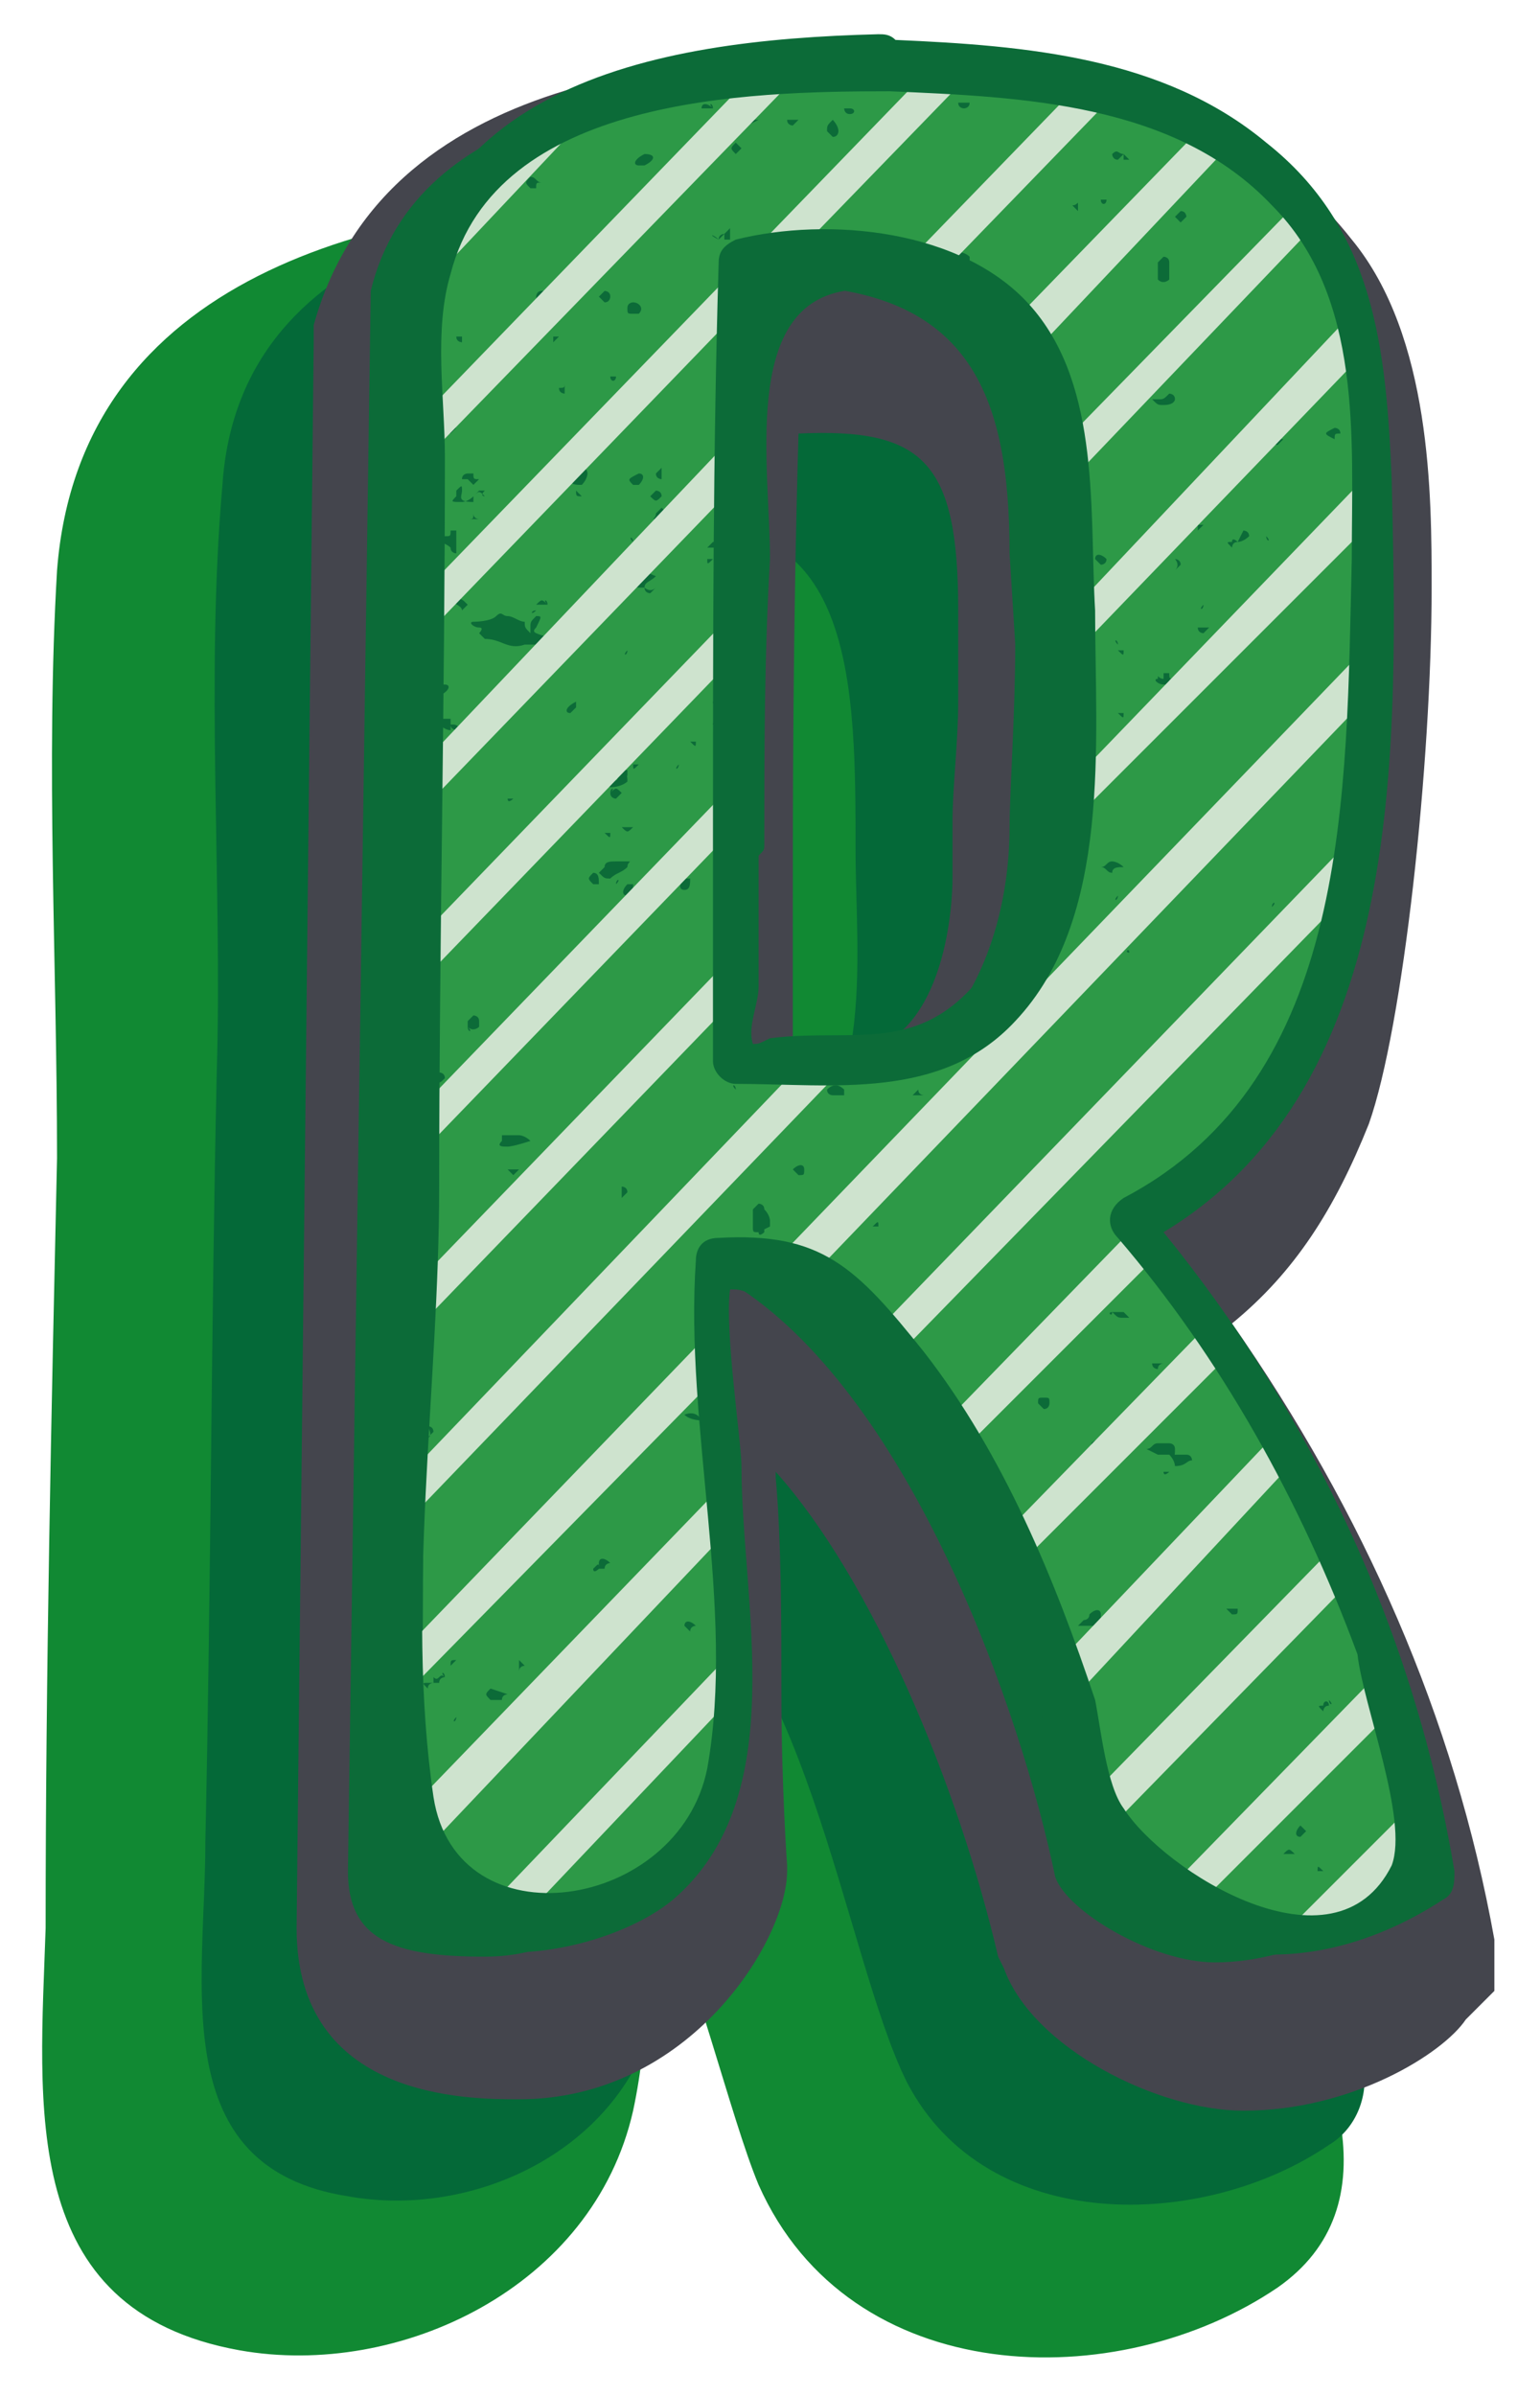 <?xml version="1.0" encoding="utf-8"?>
<!-- Generator: Adobe Illustrator 22.1.0, SVG Export Plug-In . SVG Version: 6.00 Build 0)  -->
<svg version="1.1" id="Layer_1" xmlns="http://www.w3.org/2000/svg" xmlns:xlink="http://www.w3.org/1999/xlink" x="0px" y="0px"
	 viewBox="0 0 27 42" style="enable-background:new 0 0 27 42;" xml:space="preserve">
<style type="text/css">
	.st0{fill:#118933;}
	.st1{fill:#046938;}
	.st2{fill:#44454D;}
	.st3{fill:#0C6B38;}
	.st4{fill:#2D9947;}
	.st5{fill:#CEE3CE;}
</style>
<g>
	<path class="st0" d="M23.5,37.2c0.2,1.2-0.1,2.2-1.1,2.9c-2.8,1.9-7.5,1.8-9.1-1.8c-0.5-1.2-1.1-3.8-2-5.8c0.1,1.5,0.1,3.1-0.2,4.5
		c-0.7,3.1-4.1,4.7-6.9,4.2c-3.9-0.7-3.5-4.3-3.4-7.4c0-4.5,0.1-9,0.2-13.5C1,16.9,0.8,13.4,1,10c0.4-5.2,5.7-6.4,9.9-6.5
		c0.2-0.1,0.4-0.1,0.6-0.1c2.9,0.1,5.9,0.4,8.2,2.4c2.2,1.9,2.7,4.5,2.8,7.4c0.1,4.7,0,10.3-3.2,13.6C21.4,30,22.9,33.5,23.5,37.2z
		 M12.2,16.4c0.1-1.6,0.4-3.6-0.7-4.2c-0.1,2.5-0.1,5-0.1,7.6c0,0.2,0,0.3-0.1,0.5c0,0.3,0,0.5,0,0.9c0.1,0,0.1-0.1,0.1-0.1
		C12.7,20.4,12.2,17.7,12.2,16.4z"/>
	<path class="st1" d="M23.9,36.2c0.1,0.5-0.1,1.1-0.6,1.4c-2.2,1.5-6,1.6-7.4-1.1c-1.1-2.2-1.8-8-4.5-9.2c0.1,2.6,0.7,5.5,0.1,8
		c-0.6,2.4-3.2,3.6-5.4,3.2c-3.2-0.5-2.5-3.7-2.5-6.2c0.1-4.5,0.1-9,0.2-13.5c0.1-3.3-0.2-6.9,0.1-10.3C4.2,4,9.4,3.3,13,3.3
		c0.3,0,0.5,0.1,0.7,0.2c2.3,0.1,4.8,0.4,6.6,2c2,1.6,2.4,3.9,2.4,6.4c0.1,4.6,0.1,10.4-3.6,13.4C21.6,28.6,23.1,32.2,23.9,36.2z
		 M11.6,20.9c0.6,0,1.2-0.1,1.8-0.3c2-0.9,1.6-3.8,1.6-5.7c0-2.8,0-6-3.2-5.6c-0.1,3-0.1,6-0.1,9c0,0.1,0,0.2-0.1,0.3
		C11.6,19.4,11.6,20.2,11.6,20.9z"/>
	<path class="st2" d="M21.6,23.2c1.1-0.9,1.8-2,2.4-3.5c0.6-1.7,1.1-6.3,1.1-9.4c0-1.6,0-4.4-1.4-6.1C21.5,1.4,17.9,1,15,1
		c-2.2,0-8.2,0-9.5,4.7L5.5,6L5.2,33.8c0,3,3,3,3.9,3c3,0,4.7-2.8,4.7-4v-0.1c0,0-0.1-1.4-0.1-3c0-1.2,0-2.7-0.1-3.8
		c0-0.1,0-0.1,0-0.1c1.7,1.9,3.2,5.5,3.9,8.5l0.1,0.2c0.5,1.4,2.7,2.5,4.2,2.5c1.9,0,3.5-1,3.9-1.6l0.5-0.5L26.2,34
		C25.5,30.1,23.9,26.5,21.6,23.2z M13.9,16.3c0-2.4,0-5.2,0.1-8.7c2.2-0.1,2.8,0.5,2.8,3.1v1.6c0,0.7-0.1,1.5-0.1,2.1
		c0,0.4,0,0.8,0,1c0,0.4-0.1,3.1-2,3.1h-0.8V16.3L13.9,16.3z"/>
	<path class="st3" d="M18.9,21.9c1.8,2.1,4.4,6,5.3,11.5c-0.1,0.1-1.4,1-2.9,1c-1.1,0-2.6-0.9-2.8-1.5C17.9,30,16,24.6,13,22.6
		c-0.8,0-1.2,0.1-1.4,0.1c-0.1,0.3,0.1,3.6,0.1,6c0,1.7,0,3.1,0,3.1c0,0.3-0.9,2.5-3.2,2.5c-1.6,0-2.4-0.3-2.4-1.5L6.5,5.1
		c0.8-3.3,5.1-3.7,8-3.7c3.2,0,5.9,0.6,7.5,2.7c1.1,1.3,1.1,3.6,1.1,5.1c0,3.3-0.4,7.5-1,8.8C21.4,20,20.3,21.2,18.9,21.9z
		 M17.7,9.7C17.7,6.9,17,5,13.6,5C13,5,12,5.1,12,5.1c0,4.1-0.1,7.4-0.1,10.1v3.9h2.3c2.4,0,3.5-2.4,3.5-4.6c0-0.6,0.1-2,0.1-3.2
		L17.7,9.7L17.7,9.7z"/>
	<path class="st4" d="M19.8,21.3c2.9,3.4,4.7,7.2,5.3,11.5c-0.8,0.7-1.8,1-2.9,1c-0.5,0-1.1-0.2-1.7-0.5c-0.6-0.3-1-0.7-1.1-1
		c-0.5-1.9-1.2-3.9-2.1-5.9c-1-2-2.1-3.5-3.3-4.3c-0.3,0-0.6,0-0.9,0c-0.3,0-0.5,0-0.5,0c0,0.1,0,0.4,0.1,1.1c0,0.7,0.1,1.5,0.1,2.4
		c0,1,0.1,1.8,0.1,2.4l0.1,3.1c0,0.3-0.3,0.8-0.8,1.5c-0.6,0.7-1.4,1-2.3,1c-0.8,0-1.5-0.1-1.9-0.3c-0.4-0.2-0.6-0.6-0.6-1.2
		L7.5,4.6c0.6-2.4,3.3-3.6,8-3.6c3.6,0,6.1,0.9,7.5,2.7C23.7,4.6,24,6.3,24,8.8c0,4.3-0.3,7.2-1,8.8C22.3,19.5,21.2,20.7,19.8,21.3z
		 M18.8,9.1c0-1.5-0.3-2.7-0.8-3.5c-0.6-0.8-1.6-1.2-3.2-1.2C13.6,4.5,13,4.7,13,4.7c-0.1,4-0.2,7.4-0.2,10v3.9h2.3
		c1.1,0,2-0.4,2.6-1.4c0.6-0.9,0.9-2,0.9-3.2c0-0.1,0-0.6,0.1-1.4c0-0.8,0.1-1.4,0.1-1.8V9.1L18.8,9.1z"/>
	<path class="st3" d="M21,11c0,0.1,0.1,0.1,0.1,0.1l0.1-0.1C21.1,11,21.1,11,21,11C21,11,21,11,21,11z M20.6,25.7
		c0.2,0,0.2-0.1,0.3-0.1c0,0,0-0.1-0.1-0.1c-0.1,0-0.2,0-0.3,0C20.6,25.6,20.6,25.7,20.6,25.7z M19.7,28.8L19.7,28.8
		C19.6,28.8,19.6,28.8,19.7,28.8L19.7,28.8C19.6,28.8,19.7,28.8,19.7,28.8z M20.5,22.6L20.5,22.6C20.4,22.6,20.5,22.6,20.5,22.6
		L20.5,22.6z M20.6,22.5L20.6,22.5C20.6,22.5,20.6,22.6,20.6,22.5C20.6,22.5,20.6,22.5,20.6,22.5z M20.4,31.6
		c0.1-0.1,0.1-0.1,0.1-0.1L20.4,31.6C20.4,31.6,20.4,31.6,20.4,31.6L20.4,31.6z M21.2,29.8c0,0.1-0.1,0.1-0.1,0.1L21.2,29.8
		C21.1,29.9,21.2,29.9,21.2,29.8C21.2,29.9,21.2,29.8,21.2,29.8z M21.5,28.2c0.1,0.1,0.1,0.1,0.1,0.1c0.1,0,0.1,0,0.1-0.1
		C21.7,28.2,21.6,28.2,21.5,28.2C21.6,28.2,21.5,28.2,21.5,28.2z M21.5,29.2C21.5,29.2,21.5,29.1,21.5,29.2L21.5,29.2
		C21.4,29.2,21.4,29.2,21.5,29.2L21.5,29.2z M19.8,23.1L19.8,23.1C19.9,23.1,19.8,23.1,19.8,23.1l-0.1-0.1v0.1
		C19.8,23.1,19.8,23.1,19.8,23.1z M20.5,22.6C20.5,22.6,20.6,22.6,20.5,22.6C20.6,22.5,20.5,22.5,20.5,22.6z M19.5,23
		C19.4,23,19.5,23.1,19.5,23c0.1,0.1,0.1,0.1,0.2,0.1c0-0.1,0-0.1,0-0.1C19.7,23,19.6,23,19.5,23z M20,30.9c0,0,0.1-0.1,0.1-0.1
		C19.9,30.9,19.9,30.9,20,30.9z M20.4,23.9C20.4,23.9,20.4,23.9,20.4,23.9c-0.1,0-0.1,0-0.2,0c0,0.1,0.1,0.1,0.1,0.1
		C20.3,23.9,20.4,23.9,20.4,23.9z M23.2,32.8L23.2,32.8C23.2,32.8,23.2,32.8,23.2,32.8c-0.1-0.1-0.1-0.1-0.1,0
		C23.1,32.8,23.2,32.8,23.2,32.8z M20.1,30.8C20.1,30.8,20.1,30.9,20.1,30.8C20.1,30.9,20.2,30.8,20.1,30.8
		C20.2,30.8,20.1,30.8,20.1,30.8z M20.4,25.8C20.4,25.8,20.3,25.8,20.4,25.8c0,0.1,0.1,0,0.1,0C20.6,25.8,20.6,25.8,20.4,25.8z
		 M23.3,29.9c0-0.1-0.1-0.1-0.1,0c-0.1,0-0.1,0,0,0.1C23.2,30,23.2,29.9,23.3,29.9z M23.9,31.6L23.9,31.6
		C23.9,31.6,23.9,31.6,23.9,31.6L23.9,31.6C24,31.6,23.9,31.6,23.9,31.6z M23.9,31.4L23.9,31.4C23.9,31.4,23.9,31.4,23.9,31.4
		C23.9,31.4,23.9,31.4,23.9,31.4C23.9,31.4,23.9,31.4,23.9,31.4z M23.9,28.3C23.9,28.3,23.8,28.3,23.9,28.3
		C23.9,28.4,23.9,28.4,23.9,28.3L23.9,28.3L23.9,28.3C23.9,28.3,23.9,28.3,23.9,28.3z M23.3,29.8C23.3,29.9,23.4,29.9,23.3,29.8
		L23.3,29.8L23.3,29.8z M23.3,29.8L23.3,29.8L23.3,29.8L23.3,29.8z M22.7,32.5C22.7,32.5,22.6,32.5,22.7,32.5
		c-0.1-0.1-0.1-0.1-0.2,0h0.1C22.6,32.5,22.6,32.5,22.7,32.5z M23.3,33.2c0.1,0,0.1,0,0.1-0.1L23.3,33.2
		C23.3,33.2,23.3,33.2,23.3,33.2L23.3,33.2z M22.8,32.2L22.8,32.2c0.1-0.1,0.1-0.1,0.1-0.1l-0.1-0.1C22.7,32.1,22.7,32.2,22.8,32.2z
		 M23.4,27.7L23.4,27.7C23.4,27.8,23.4,27.8,23.4,27.7L23.4,27.7C23.4,27.8,23.4,27.8,23.4,27.7z M23.4,29.8
		C23.4,29.8,23.4,29.8,23.4,29.8C23.4,29.8,23.5,29.8,23.4,29.8L23.4,29.8z M20.3,25.5c0.1,0,0.1,0,0.2,0c0.1,0.1,0.1,0,0.1-0.1
		c0-0.1-0.1-0.1-0.1-0.1c-0.1,0-0.1,0-0.2,0c-0.1,0-0.1,0.1-0.2,0.1C20.3,25.5,20.3,25.5,20.3,25.5z M22.2,9.4L22.2,9.4
		C22.2,9.5,22.3,9.5,22.2,9.4L22.2,9.4C22.3,9.4,22.2,9.4,22.2,9.4z M20.3,9.3C20.3,9.3,20.4,9.3,20.3,9.3L20.3,9.3
		C20.3,9.3,20.3,9.3,20.3,9.3L20.3,9.3z M22.1,16.4C22.1,16.4,22.2,16.4,22.1,16.4L22.1,16.4C22.1,16.4,22.1,16.4,22.1,16.4
		L22.1,16.4z M20.1,15.3c0,0,0.1,0,0.1,0c0,0.1,0.1,0,0.1,0C20.1,15.3,20.1,15.3,20.1,15.3C20.1,15.3,20.1,15.3,20.1,15.3z
		 M21.7,9.5L21.7,9.5c0.1,0,0.2-0.1,0.2-0.1c0-0.1-0.1-0.1-0.1-0.1S21.7,9.5,21.7,9.5L21.7,9.5c0,0-0.1-0.1-0.1,0
		c-0.1,0-0.1,0,0,0.1C21.6,9.6,21.6,9.5,21.7,9.5z M22.3,7.7c0,0,0,0.1,0.1,0.1c0,0,0,0,0.1-0.1c-0.1,0-0.1-0.1-0.1-0.1
		C22.4,7.7,22.3,7.7,22.3,7.7z M22.5,3.5L22.5,3.5C22.5,3.5,22.5,3.5,22.5,3.5C22.5,3.5,22.5,3.6,22.5,3.5
		C22.5,3.5,22.5,3.5,22.5,3.5z M22.3,15.9L22.3,15.9C22.4,15.8,22.3,15.8,22.3,15.9c-0.1-0.1-0.1-0.1-0.1-0.1
		C22.3,15.9,22.3,15.9,22.3,15.9z M22.3,12.1L22.3,12.1C22.3,12.1,22.3,12.1,22.3,12.1L22.3,12.1C22.2,12.1,22.3,12.1,22.3,12.1z
		 M11.9,13.4L11.9,13.4C11.9,13.4,11.9,13.4,11.9,13.4L11.9,13.4C11.8,13.5,11.9,13.5,11.9,13.4z M21.1,10.6
		C21.1,10.6,21.1,10.6,21.1,10.6L21.1,10.6C21,10.7,21.1,10.7,21.1,10.6L21.1,10.6z M20.7,14.9c0.1,0.1,0.1,0.1,0.2,0.1
		c0.1,0,0.1,0,0.2,0c0-0.1,0.1-0.1,0.1-0.1c-0.1,0-0.2-0.1-0.2-0.1C20.7,14.9,20.7,14.9,20.7,14.9z M20.6,10
		c0.1-0.1,0.1-0.1,0.1-0.1c0-0.1-0.1-0.1-0.1-0.1S20.7,9.9,20.6,10C20.6,10,20.6,10,20.6,10z M20.5,17.6
		C20.5,17.6,20.4,17.6,20.5,17.6L20.5,17.6L20.5,17.6L20.5,17.6z M20.6,3.8c0,0,0.1,0.1,0.1,0.1c0.1-0.1,0.1-0.1,0.1-0.1
		c0,0,0-0.1-0.1-0.1C20.6,3.8,20.6,3.8,20.6,3.8z M20.6,11.9c-0.1,0-0.1,0-0.1-0.1h-0.1v0.1c-0.1,0-0.1-0.1-0.1,0
		c-0.1,0,0,0.1,0.1,0.1h0.1C20.5,11.9,20.5,11.9,20.6,11.9C20.6,12,20.6,11.9,20.6,11.9z M21.1,9.2C21,9.2,21,9.2,21,9.2
		C21,9.3,21,9.3,21,9.3C21.1,9.2,21.1,9.2,21.1,9.2C21.1,9.2,21.1,9.2,21.1,9.2z M15.7,2.2L15.7,2.2L15.7,2.2
		c0.1,0.1,0.1,0.1,0.2,0.1l0.1-0.1c0-0.1-0.1-0.1-0.1-0.1h0.1V2.2C15.7,2.2,15.7,2.1,15.7,2.2C15.6,2.2,15.6,2.2,15.7,2.2z M14.9,2
		C15,2,15,1.9,14.9,1.9c0,0,0,0-0.1,0C14.8,1.9,14.8,2,14.9,2L14.9,2z M17,1.8C17,1.7,17,1.7,17,1.8c-0.1,0-0.1,0-0.2,0
		c0,0.1,0.1,0.1,0.1,0.1S17,1.9,17,1.8z M16.9,3.3C16.9,3.3,17,3.3,16.9,3.3L16.9,3.3L16.9,3.3L16.9,3.3z M15.3,3.3L15.3,3.3
		C15.3,3.2,15.3,3.3,15.3,3.3L15.3,3.3L15.3,3.3z M15.3,1.3L15.3,1.3C15.3,1.4,15.3,1.4,15.3,1.3L15.3,1.3
		C15.3,1.4,15.3,1.4,15.3,1.3z M15.3,3.2C15.3,3.1,15.3,3.1,15.3,3.2L15.3,3.2C15.3,3.2,15.3,3.2,15.3,3.2L15.3,3.2z M15.3,3.3
		L15.3,3.3L15.3,3.3z M22.7,15.9C22.7,15.9,22.6,15.9,22.7,15.9L22.7,15.9C22.7,15.9,22.7,15.9,22.7,15.9
		C22.7,15.9,22.7,15.9,22.7,15.9z M22.5,15.6L22.5,15.6L22.5,15.6z M22.7,15.9L22.7,15.9L22.7,15.9z M22.5,15.6L22.5,15.6
		C22.6,15.6,22.6,15.6,22.5,15.6C22.5,15.6,22.5,15.6,22.5,15.6L22.5,15.6z M17.3,3.9C17.3,4,17.3,4,17.3,3.9L17.3,3.9L17.3,3.9
		L17.3,3.9z M17,4.5C17,4.5,17,4.5,17,4.5c-0.1-0.1-0.3-0.1-0.3-0.1c-0.1,0-0.1,0.1,0,0.1c0.1,0.1,0.1,0.1,0.1,0.2
		c0,0.1,0,0.1,0.1,0.1L17,4.7C17,4.7,17,4.6,17,4.5z M16.8,4.9c0.1,0.1,0.1,0.1,0.1,0.1c0,0,0.1,0,0.1-0.1
		C16.9,4.8,16.9,4.8,16.8,4.9L16.8,4.9z M17.1,3.8L17.1,3.8C17.2,3.8,17.1,3.8,17.1,3.8c-0.1-0.1-0.1-0.1-0.1-0.1
		c-0.1,0-0.1-0.1-0.2,0c-0.1,0,0,0.1,0.1,0.1c0.1,0,0.1,0,0.1,0v0.1C17.1,3.8,17.1,3.8,17.1,3.8z M10.6,14.6
		C10.6,14.6,10.5,14.6,10.6,14.6C10.6,14.6,10.6,14.6,10.6,14.6c0.1,0.1,0.1,0.1,0.1,0C10.7,14.6,10.6,14.6,10.6,14.6z M23.8,9.9
		c0.1,0.1,0.1,0.1,0.1,0.1C24,9.9,24,9.9,24,9.9S23.9,9.9,23.8,9.9C23.9,9.8,23.8,9.9,23.8,9.9z M19.6,18.5L19.6,18.5
		C19.7,18.5,19.7,18.5,19.6,18.5C19.7,18.5,19.7,18.5,19.6,18.5L19.6,18.5z M23,5.3L23,5.3C23,5.3,23,5.3,23,5.3L23,5.3L23,5.3z
		 M23.7,5.7c0,0.1,0.1,0.1,0.1,0.1c0-0.1,0-0.1,0-0.1C23.7,5.6,23.7,5.6,23.7,5.7C23.7,5.6,23.7,5.6,23.7,5.7z M19.6,15.7L19.6,15.7
		C19.5,15.8,19.6,15.8,19.6,15.7L19.6,15.7C19.7,15.7,19.7,15.7,19.6,15.7z M19,28.9c0,0-0.1-0.1-0.1-0.1c-0.1,0.1-0.3,0.1-0.3,0.2
		c0.1,0,0.1,0.1,0.1,0.1C18.8,29.1,19,29.1,19,28.9z M19.7,15.2C19.7,15.1,19.7,15.1,19.7,15.2c-0.1-0.1-0.2-0.1-0.2-0.1
		c-0.1,0-0.1,0.1-0.2,0.1c0.1,0,0.1,0.1,0.2,0.1C19.5,15.2,19.6,15.2,19.7,15.2C19.7,15.2,19.7,15.2,19.7,15.2z M19.3,28.3
		c0-0.1-0.1-0.1-0.2,0c0,0.1-0.1,0.1-0.1,0.1s-0.1,0.1-0.1,0.1L19,28.5c0.1,0,0.2,0,0.2,0C19.3,28.4,19.3,28.4,19.3,28.3z M19,29.3
		L19,29.3c0.1,0,0.1,0,0.2,0c-0.1,0-0.1,0-0.1-0.1C19,29.3,19,29.3,19,29.3z M16,19.2L16,19.2c0.1,0,0.1,0,0.2,0c0,0-0.1,0-0.1-0.1
		C16,19.2,16,19.2,16,19.2z M9.7,6c0.1-0.1,0.1-0.1,0.1-0.1L9.7,5.9C9.7,5.9,9.7,5.9,9.7,6L9.7,6z M9.4,11C9.4,10.9,9.4,10.9,9.4,11
		c0.1-0.2,0.1-0.2,0-0.2c-0.1,0.1-0.1,0.1-0.1,0.2c0,0,0,0,0,0.1c-0.1-0.1-0.1-0.1-0.1-0.2c-0.1,0-0.2-0.1-0.3-0.1
		c-0.1,0-0.1-0.1-0.2,0c-0.1,0.1-0.4,0.1-0.4,0.1C8.2,10.9,8.3,11,8.4,11c0.1,0,0,0.1,0,0.1l0.1,0.1c0.3,0,0.4,0.2,0.7,0.1
		c0.1,0,0.1,0,0.3,0c0.2,0,0.3-0.1,0.2-0.1C9.4,11.1,9.3,11.1,9.4,11z M23.4,7.7c0-0.1,0-0.1,0.1-0.1c0-0.1-0.1-0.1-0.1-0.1
		C23.2,7.6,23.2,7.6,23.4,7.7L23.4,7.7z M23.7,13.5c0.1,0.1,0.1,0.1,0.1,0.1l0,0v-0.1C23.8,13.5,23.7,13.5,23.7,13.5
		C23.7,13.4,23.7,13.5,23.7,13.5z M11.7,17.3L11.7,17.3C11.7,17.4,11.7,17.4,11.7,17.3L11.7,17.3C11.7,17.4,11.7,17.3,11.7,17.3z
		 M11.5,1.5L11.5,1.5L11.5,1.5L11.5,1.5z M16.8,22.7L16.8,22.7C16.8,22.8,16.8,22.8,16.8,22.7z M17.6,26L17.6,26
		C17.6,26,17.6,26,17.6,26C17.6,26,17.6,26,17.6,26C17.6,26,17.6,26,17.6,26z M17.1,19.8L17.1,19.8C17.1,19.9,17.1,19.9,17.1,19.8
		L17.1,19.8C17.1,19.9,17.1,19.9,17.1,19.8z M17.1,21.8C17.1,21.8,17.1,21.8,17.1,21.8L17.1,21.8C17.1,21.8,17.1,21.8,17.1,21.8
		L17.1,21.8z M17.1,20.6L17.1,20.6C17.1,20.7,17.1,20.7,17.1,20.6L17.1,20.6C17.1,20.7,17.1,20.6,17.1,20.6z M16.9,22.3
		C16.9,22.4,16.8,22.4,16.9,22.3L16.9,22.3C16.9,22.4,17,22.4,16.9,22.3C17,22.4,17,22.3,16.9,22.3z M16.5,18.5
		C16.5,18.6,16.5,18.6,16.5,18.5c0.1,0,0.1,0,0.2,0h-0.1l0,0C16.5,18.5,16.5,18.5,16.5,18.5z M16.8,22.7L16.8,22.7
		C16.9,22.7,16.9,22.7,16.8,22.7L16.8,22.7C16.9,22.7,16.9,22.7,16.8,22.7z M18.6,29.3c0.1,0.1,0.1,0.1,0.1,0.1l0.1-0.1
		C18.8,29.3,18.7,29.3,18.6,29.3L18.6,29.3z M9.4,10.7C9.3,10.7,9.3,10.8,9.4,10.7L9.4,10.7z M18.3,22.6L18.3,22.6
		C18.3,22.5,18.3,22.5,18.3,22.6z M18.3,22.6C18.3,22.6,18.3,22.6,18.3,22.6C18.3,22.6,18.3,22.6,18.3,22.6
		C18.3,22.6,18.3,22.6,18.3,22.6z M18.4,22.5L18.4,22.5C18.4,22.6,18.4,22.6,18.4,22.5C18.4,22.5,18.4,22.5,18.4,22.5z M18.1,17.2
		C18,17.2,18,17.2,18,17.2l-0.1,0.1C17.9,17.3,18,17.3,18.1,17.2L18.1,17.2z M17.9,21.9C18,21.9,18,21.9,17.9,21.9L17.9,21.9
		C18,21.9,18,21.9,17.9,21.9L17.9,21.9z M18.2,24.6c0,0,0.1,0.1,0.1,0.1c0.1,0,0.1-0.1,0.1-0.1c0-0.1,0-0.1-0.1-0.1
		C18.2,24.5,18.2,24.5,18.2,24.6z M18.2,21.5C18.2,21.5,18.1,21.5,18.2,21.5L18.2,21.5C18.1,21.5,18.2,21.5,18.2,21.5L18.2,21.5z
		 M9.8,5.2C9.8,5.1,9.7,5.1,9.8,5.2C9.7,5.1,9.6,5.1,9.5,5.1c-0.1,0-0.1,0.1-0.1,0.1c0,0.1,0.1,0.1,0.1,0.1L9.8,5.2z M7.6,18.9
		C7.6,18.9,7.7,18.9,7.6,18.9c0.1,0.1,0.1,0.1,0.2,0c0-0.1-0.1-0.1-0.1-0.1C7.7,18.9,7.7,18.9,7.6,18.9z M7.7,32.1
		c0,0,0.1-0.1,0.1-0.1C7.8,32,7.8,32,7.8,31.9H7.7C7.6,32,7.6,32.1,7.7,32.1z M7.8,29.4C7.8,29.3,7.7,29.3,7.8,29.4
		c-0.1-0.1-0.1,0.1-0.2,0v0.1h0.1C7.7,29.4,7.8,29.4,7.8,29.4z M7.7,12.5c-0.1,0-0.1-0.1-0.2,0c-0.1,0,0,0.1,0.1,0.1
		C7.6,12.5,7.6,12.5,7.7,12.5L7.7,12.5z M7.6,8.8L7.6,8.8L7.6,8.8C7.5,8.9,7.6,8.9,7.6,8.8L7.6,8.8z M8,10.5
		C8.1,10.5,8.1,10.5,8,10.5L8,10.5c0-0.1-0.1-0.1-0.1-0.1C7.9,10.4,7.9,10.5,8,10.5L8,10.5L8,10.5c-0.1,0.1,0.1,0.1,0.1,0.2l0.1-0.1
		C8.1,10.5,8.1,10.5,8,10.5z M8.1,8.4c0,0,0.1,0,0.1,0c0.1,0.1,0.1,0.1,0.1,0.1l0.1-0.1c-0.1,0-0.1,0-0.1-0.1H8.2
		C8.2,8.3,8.1,8.3,8.1,8.4C8,8.3,8.1,8.4,8.1,8.4z M9.5,14.5c-0.1,0-0.1-0.1-0.2,0c-0.1,0,0,0.1,0.1,0.1C9.4,14.5,9.4,14.5,9.5,14.5
		l-0.1,0.1c0.1,0.1,0.1,0.1,0.1,0.1l0.1-0.1C9.6,14.5,9.5,14.5,9.5,14.5L9.5,14.5L9.5,14.5z M7.5,5.3L7.5,5.3
		C7.5,5.3,7.5,5.3,7.5,5.3c0.1,0.1,0.1,0.1,0.1,0C7.6,5.3,7.5,5.3,7.5,5.3z M7.6,5.5L7.6,5.5C7.5,5.5,7.6,5.5,7.6,5.5L7.6,5.5
		C7.6,5.5,7.6,5.5,7.6,5.5z M7.4,11.7L7.4,11.7L7.4,11.7z M7.5,5.9L7.5,5.9c0.2-0.1,0.2-0.2,0.1-0.2H7.5C7.4,5.7,7.4,5.9,7.5,5.9z
		 M7.7,12.2L7.7,12.2C7.9,12.1,7.9,12,7.8,12c0,0,0,0-0.1,0C7.6,12.1,7.6,12.2,7.7,12.2z M7.8,9.4C7.6,9.5,7.8,9.5,7.9,9.6
		c0,0.1,0.1,0.1,0.1,0.1L8,9.6c0-0.1,0-0.1,0-0.1c0-0.1,0-0.1,0-0.2C8,9.3,8,9.3,7.9,9.3L7.9,9.3C7.9,9.4,7.9,9.4,7.8,9.4z
		 M7.7,18.7L7.7,18.7C7.8,18.8,7.8,18.8,7.7,18.7c0.1,0.1,0.1,0.1,0.1,0.1C7.7,18.7,7.7,18.7,7.7,18.7z M8,7.5C8,7.5,8,7.5,8,7.5
		c-0.1,0-0.1,0-0.2,0c0,0.1,0.1,0.1,0.1,0.1C8,7.5,8,7.5,8,7.5z M8.1,5.9C8.1,5.9,8.1,5.9,8,5.9C8,6,8.1,6,8.1,6
		C8.1,5.9,8.1,5.9,8.1,5.9C8.1,5.9,8.1,5.9,8.1,5.9z M9,20.3L9,20.3C9,20.3,9,20.3,9,20.3L9,20.3C9,20.3,9,20.3,9,20.3z M8.9,20.5
		C9,20.6,9,20.6,9,20.6l0.1-0.1C9,20.5,9,20.5,8.9,20.5C9,20.5,8.9,20.5,8.9,20.5z M9.3,20c-0.1-0.1-0.2-0.1-0.2-0.1
		c-0.1,0-0.2,0-0.3,0L8.8,20c-0.1,0.1,0,0.1,0.1,0.1C9,20.1,9.3,20,9.3,20z M9.2,23.7L9.2,23.7C9.2,23.7,9.2,23.7,9.2,23.7L9.2,23.7
		C9.2,23.7,9.2,23.7,9.2,23.7z M8.9,14.5C8.8,14.5,8.8,14.5,8.9,14.5C8.8,14.5,8.8,14.5,8.9,14.5L8.9,14.5
		C8.8,14.5,8.9,14.5,8.9,14.5z M8.8,30.9L8.8,30.9L8.8,30.9C8.8,30.9,8.9,30.9,8.8,30.9L8.8,30.9z M9.1,29.3c0-0.1,0.1-0.1,0.1-0.1
		c-0.1-0.1-0.1-0.1-0.1-0.1C9.1,29.2,9.1,29.2,9.1,29.3C9.1,29.3,9.1,29.3,9.1,29.3z M8.8,14c0,0,0.1,0,0.1,0c0,0.1,0.1,0,0.1,0
		C8.8,14,8.8,14,8.8,14C8.7,14,8.7,14,8.8,14z M8.6,29.8c0.1,0,0.2,0,0.2,0c0-0.1,0.1-0.1,0.1-0.1s-0.3-0.1-0.3-0.1
		C8.5,29.7,8.5,29.7,8.6,29.8z M8.2,18C8.2,18.1,8.3,18.1,8.2,18c0.1,0.1,0.2,0,0.2,0c0-0.1,0-0.1,0-0.1c0-0.1-0.1-0.1-0.1-0.1
		c-0.1,0.1-0.1,0.1-0.1,0.1V18z M7.6,29.5c0,0-0.1,0-0.1,0c-0.1,0-0.1,0,0,0.1C7.5,29.5,7.6,29.5,7.6,29.5z M8.3,15.7L8.3,15.7
		L8.3,15.7C8.2,15.7,8.3,15.7,8.3,15.7L8.3,15.7z M8.7,19.4L8.7,19.4C8.7,19.3,8.7,19.3,8.7,19.4L8.7,19.4
		C8.6,19.4,8.7,19.4,8.7,19.4z M8.7,18.6L8.7,18.6C8.7,18.6,8.7,18.6,8.7,18.6L8.7,18.6C8.7,18.6,8.7,18.6,8.7,18.6z M8.4,19.6
		C8.4,19.6,8.5,19.6,8.4,19.6L8.4,19.6C8.4,19.6,8.4,19.6,8.4,19.6L8.4,19.6z M7.4,11.7C7.4,11.7,7.4,11.7,7.4,11.7L7.4,11.7
		C7.4,11.7,7.4,11.7,7.4,11.7L7.4,11.7z M20.2,7c0.1,0.1,0.1,0.1,0.2,0.1c0.2,0,0.2-0.1,0.2-0.1c0-0.1-0.1-0.1-0.1-0.1
		C20.4,7,20.4,7,20.3,7C20.3,7,20.3,7,20.2,7C20.2,7,20.2,7,20.2,7z M19.3,25.2L19.3,25.2c-0.2,0.1-0.2,0.1-0.1,0.2h0.1
		C19.4,25.4,19.4,25.3,19.3,25.2z M18.9,3.8L18.9,3.8C18.9,3.8,18.9,3.8,18.9,3.8L18.9,3.8C18.9,3.8,18.9,3.8,18.9,3.8z M19.2,4.2
		c0,0.1-0.1,0.1-0.1,0.1c0,0-0.1,0.1-0.1,0.1c0,0.1-0.1,0.1-0.1,0.1C19,4.4,19,4.4,19.1,4.4c0.1,0,0.2-0.1,0.2-0.1
		C19.3,4.2,19.3,4.1,19.2,4.2z M19.4,22.7c-0.1,0.1-0.1,0.1-0.1,0.1L19.4,22.7C19.4,22.8,19.4,22.8,19.4,22.7
		C19.4,22.8,19.4,22.8,19.4,22.7z M19.2,9.8c0.1,0.1,0.1,0.1,0.1,0.1c0,0,0.1,0,0.1-0.1C19.3,9.7,19.2,9.7,19.2,9.8L19.2,9.8z
		 M19.4,10.3C19.4,10.4,19.4,10.4,19.4,10.3C19.4,10.4,19.4,10.4,19.4,10.3C19.4,10.4,19.4,10.4,19.4,10.3L19.4,10.3z M19.4,10.9
		L19.4,10.9C19.4,11,19.4,11,19.4,10.9L19.4,10.9L19.4,10.9z M19.4,13.8C19.4,13.8,19.4,13.8,19.4,13.8L19.4,13.8
		C19.4,13.8,19.4,13.8,19.4,13.8L19.4,13.8z M18.8,3.6c0.1,0.1,0.1,0.1,0.1,0.1c0,0,0,0,0-0.1C18.9,3.5,18.9,3.6,18.8,3.6L18.8,3.6z
		 M18.2,4.4L18.2,4.4C18.2,4.4,18.2,4.4,18.2,4.4L18.2,4.4C18.1,4.4,18.2,4.4,18.2,4.4z M18.2,1.9C18.2,1.9,18.2,1.9,18.2,1.9
		L18.2,1.9C18.1,1.9,18.2,1.9,18.2,1.9z M18.9,3.3L18.9,3.3C18.9,3.2,18.9,3.3,18.9,3.3L18.9,3.3L18.9,3.3z M15.2,21.5
		C15.2,21.5,15.2,21.5,15.2,21.5c0.1,0,0.1,0,0.2,0c0-0.1,0-0.1-0.1,0C15.2,21.5,15.2,21.5,15.2,21.5z M18.2,6L18.2,6
		C18.2,5.9,18.2,5.9,18.2,6L18.2,6L18.2,6z M18.9,3.3L18.9,3.3L18.9,3.3z M19.4,3.5c-0.1,0-0.1,0-0.1,0C19.3,3.6,19.4,3.6,19.4,3.5
		C19.4,3.5,19.4,3.5,19.4,3.5L19.4,3.5z M19.8,16.7L19.8,16.7C19.8,16.7,19.8,16.7,19.8,16.7L19.8,16.7
		C19.8,16.6,19.7,16.7,19.8,16.7z M20,6.1C20,6.1,20,6.1,20,6.1C20,6.1,20,6.1,20,6.1L20,6.1C20,6.1,20,6.1,20,6.1z M19.8,2.8
		L19.8,2.8C19.9,2.8,19.8,2.8,19.8,2.8l-0.1-0.1v0.1C19.8,2.8,19.8,2.8,19.8,2.8z M12.8,12.1c-0.1,0-0.1-0.1-0.1-0.1h-0.1v0.1
		C12.8,12.1,12.8,12.1,12.8,12.1C12.8,12.1,12.8,12.1,12.8,12.1z M19.8,10c0.1-0.1,0.1-0.1,0.1-0.1c0-0.1-0.1-0.1-0.1-0.1
		C19.8,10,19.8,10,19.8,10C19.7,10,19.8,10,19.8,10z M20.3,4.9C20.3,4.9,20.3,4.9,20.3,4.9c0.1,0.1,0.2,0,0.2,0c0-0.1,0-0.1,0-0.1
		c0-0.1,0-0.1,0-0.2c0-0.1-0.1-0.1-0.1-0.1c-0.1,0.1-0.1,0.1-0.1,0.1C20.3,4.7,20.3,4.8,20.3,4.9z M21.2,2.4c0,0-0.1,0.1-0.1,0.1
		c0,0.1,0.1,0.1,0.1,0.1C21.1,2.4,21.2,2.4,21.2,2.4L21.2,2.4z M19.7,13.6C19.7,13.5,19.7,13.5,19.7,13.6
		C19.6,13.6,19.6,13.6,19.7,13.6L19.7,13.6C19.6,13.6,19.7,13.6,19.7,13.6z M20.4,4.3L20.4,4.3C20.3,4.2,20.3,4.2,20.4,4.3L20.4,4.3
		C20.3,4.3,20.4,4.3,20.4,4.3z M7.5,25.2c0.1-0.1,0.1-0.1,0.1-0.1c0-0.1-0.1-0.1-0.1-0.1C7.6,25.2,7.5,25.2,7.5,25.2
		C7.4,25.2,7.5,25.2,7.5,25.2z M19.7,12.2C19.7,12.1,19.7,12.1,19.7,12.2C19.6,12.2,19.6,12.2,19.7,12.2L19.7,12.2
		C19.6,12.2,19.7,12.2,19.7,12.2z M19.6,11.4L19.6,11.4C19.7,11.5,19.7,11.5,19.6,11.4c0.1,0.1,0.1,0.1,0.1,0
		C19.6,11.4,19.6,11.4,19.6,11.4z M19.7,2.7c-0.1,0-0.1-0.1-0.2,0c0,0,0,0.1,0.1,0.1C19.7,2.7,19.7,2.7,19.7,2.7L19.7,2.7z
		 M19.6,12.5L19.6,12.5C19.7,12.6,19.7,12.6,19.6,12.5c0.1,0.1,0.1,0.1,0.1,0C19.6,12.5,19.6,12.5,19.6,12.5z M19.6,10.1
		C19.6,10.1,19.5,10.1,19.6,10.1C19.7,10.2,19.7,10.2,19.6,10.1c0.1,0.1,0.1,0.1,0.1,0C19.6,10.1,19.6,10.1,19.6,10.1z M19.6,10.6
		L19.6,10.6C19.7,10.5,19.6,10.5,19.6,10.6L19.6,10.6C19.5,10.6,19.6,10.6,19.6,10.6z M19.6,11.3C19.6,11.2,19.6,11.2,19.6,11.3
		L19.6,11.3C19.6,11.2,19.5,11.2,19.6,11.3L19.6,11.3z M12.5,26.6L12.5,26.6L12.5,26.6z M12,9.4c0-0.1,0.1-0.1,0.1-0.1
		c0,0-0.1,0-0.1-0.1C12,9.4,12,9.4,12,9.4L12,9.4z M12,28.5c0.1,0.1,0.1,0.1,0.1,0.1c0-0.1,0.1-0.1,0.1-0.1
		C12.1,28.4,12,28.4,12,28.5L12,28.5z M12.4,26.7c0-0.1,0.1-0.1,0.1-0.1c0-0.1-0.1-0.1-0.1-0.1C12.5,26.6,12.4,26.6,12.4,26.7
		C12.4,26.7,12.4,26.7,12.4,26.7z M11.9,5.9C11.9,5.9,11.9,5.9,11.9,5.9C11.9,5.9,11.9,5.9,11.9,5.9z M12,15.6L12,15.6
		c0.1,0,0.1-0.1,0.1-0.2H12C11.9,15.5,11.9,15.6,12,15.6z M12.8,12.4C12.8,12.4,12.8,12.4,12.8,12.4c-0.1-0.1-0.1-0.1-0.2,0v0.1h0.1
		C12.8,12.4,12.8,12.4,12.8,12.4z M12.4,11.8L12.4,11.8c-0.1-0.1-0.1-0.1-0.2-0.1C12.2,11.8,12.4,11.8,12.4,11.8L12.4,11.8z
		 M12.1,13L12.1,13C12.2,13,12.2,13,12.1,13c0.1,0.1,0.1,0.1,0.1,0C12.2,13,12.2,13,12.1,13z M11.8,5.9C11.8,6,11.9,6,11.8,5.9
		c0.1,0,0.1,0,0.2,0c-0.1,0-0.1,0-0.1-0.1C11.9,5.9,11.9,5.9,11.8,5.9z M13.8,20.9L13.8,20.9L13.8,20.9
		C13.8,20.8,13.8,20.8,13.8,20.9L13.8,20.9z M13.5,21.5c0,0,0-0.1,0-0.1c0,0,0-0.1-0.1-0.2c0-0.1-0.1-0.1-0.1-0.1
		c0,0-0.1,0.1-0.1,0.1c0,0.1,0,0.2,0,0.3c0,0.1,0,0.1,0.1,0.1C13.5,21.5,13.5,21.5,13.5,21.5z M13.9,20.5c0.1,0.1,0.1,0.1,0.1,0.1
		c0.1,0,0.1,0,0.1-0.1C14.1,20.4,14,20.4,13.9,20.5L13.9,20.5z M12.1,31.6L12.1,31.6C12.2,31.6,12.2,31.6,12.1,31.6L12.1,31.6
		C12.2,31.6,12.1,31.6,12.1,31.6z M13.3,21.6C13.3,21.6,13.1,21.6,13.3,21.6c0,0.1,0.1,0,0.1,0C13.4,21.5,13.4,21.5,13.3,21.6z
		 M12.9,19.1L12.9,19.1C12.9,19.1,12.9,19.1,12.9,19.1L12.9,19.1C12.9,19,12.8,19,12.9,19.1z M14.6,19.2c0.1,0,0.2,0,0.2,0
		c0-0.1,0-0.1,0-0.1c-0.1-0.1-0.2-0.1-0.3,0C14.5,19.2,14.6,19.2,14.6,19.2z M12.8,4c0,0-0.1,0.1-0.1,0.1v0.1h0.1
		C12.8,4,12.8,4,12.8,4C12.8,4,12.8,4,12.8,4z M12.7,11.9c0,0-0.1-0.1-0.2-0.1c0,0,0,0.1,0,0.1c0,0,0.1,0.1,0.2,0.1
		C12.7,11.9,12.7,11.9,12.7,11.9z M12.6,12.2c-0.1,0.1-0.1,0.1-0.1,0.1c0,0.1,0.1,0.1,0.1,0.1C12.6,12.2,12.6,12.2,12.6,12.2
		C12.7,12.2,12.7,12.2,12.6,12.2z M12.7,9.4L12.7,9.4c-0.1,0-0.1,0.1-0.2,0.1l-0.1,0.1c0.1,0,0.2,0,0.2,0c0.1-0.1,0.1-0.1,0.1-0.1
		C12.8,9.3,12.8,9.3,12.7,9.4z M12.7,12.5C12.7,12.4,12.7,12.4,12.7,12.5L12.7,12.5z M12.7,12.6c0-0.1,0-0.1,0-0.1
		c-0.1,0.1-0.1,0.1-0.1,0.1c-0.1,0-0.1,0.1-0.1,0.1l0.1,0.1C12.6,12.7,12.7,12.6,12.7,12.6z M12.9,2.7L12.9,2.7
		C13,2.6,13,2.6,13,2.6l-0.1-0.1C12.8,2.6,12.8,2.6,12.9,2.7z M12.6,4.2c0,0,0.1-0.1,0.1-0.1C12.7,4.1,12.6,4.1,12.6,4.2
		C12.5,4.1,12.4,4.1,12.6,4.2z M12.5,1.9C12.5,1.8,12.4,1.8,12.5,1.9c-0.1-0.1-0.2-0.1-0.2,0h0.1C12.4,1.9,12.4,1.9,12.5,1.9z
		 M14,2.1C14,2,14,2,14,2.1c0,0-0.1,0-0.2,0c0,0.1,0.1,0.1,0.1,0.1C14,2.1,14,2.1,14,2.1z M12.5,9.8c0,0-0.1,0-0.1,0
		C12.4,9.9,12.4,9.9,12.5,9.8C12.4,9.8,12.5,9.8,12.5,9.8L12.5,9.8z M13.1,2.1c-0.1,0-0.1-0.1-0.1-0.1c-0.1,0-0.2,0-0.2,0.1
		c0,0.1,0,0.1,0.3,0.1c0,0,0.2-0.1,0.2-0.1C13.4,2.1,13.3,2.1,13.1,2.1z M14.4,4.6L14.4,4.6L14.4,4.6L14.4,4.6z M13.1,4.3L13.1,4.3
		C13.1,4.2,13.1,4.2,13.1,4.3L13.1,4.3C13.1,4.3,13.1,4.3,13.1,4.3z M14.6,2.1c-0.1,0.1-0.1,0.1-0.1,0.2c0,0,0.1,0.1,0.1,0.1
		c0.1,0,0.1-0.1,0.1-0.1C14.7,2.2,14.6,2.1,14.6,2.1z M12.9,6.6L12.9,6.6C13,6.6,13,6.6,12.9,6.6L12.9,6.6z M12,24.8L12,24.8
		c0.1,0.1,0.3,0.1,0.3,0.1C12.2,24.7,12,24.8,12,24.8z M7.3,26c0,0,0.1,0,0.1,0c0,0.1,0.1,0,0.1,0C7.4,26,7.4,26,7.3,26L7.3,26z
		 M11.6,14.5c-0.1,0-0.1,0-0.1,0C11.5,14.5,11.5,14.5,11.6,14.5C11.6,14.5,11.6,14.5,11.6,14.5L11.6,14.5z M11.7,9
		c0,0-0.1-0.1-0.1-0.1C11.5,9,11.5,9,11.5,9c0,0.1-0.1,0.1,0,0.1c0.1,0,0.1,0.1,0.1,0.1c0.1,0,0.1-0.1,0.1-0.1S11.7,9,11.7,9z
		 M11.5,9.6C11.5,9.6,11.5,9.6,11.5,9.6L11.5,9.6C11.5,9.6,11.5,9.7,11.5,9.6L11.5,9.6z M11.5,23.6L11.5,23.6
		C11.6,23.6,11.6,23.6,11.5,23.6L11.5,23.6C11.5,23.6,11.5,23.6,11.5,23.6z M9.8,33.3c0,0.1,0,0.1,0.1,0.1c0.1,0,0.1-0.1,0.1-0.1
		C9.9,33.3,9.9,33.3,9.8,33.3L9.8,33.3z M11.6,8.7c0-0.1-0.1-0.1-0.1-0.1l-0.1,0.1C11.5,8.8,11.5,8.8,11.6,8.7
		C11.6,8.8,11.6,8.8,11.6,8.7z M9.9,8.6c-0.1,0-0.1-0.1-0.2,0C9.8,8.6,9.9,8.6,9.9,8.6L9.9,8.6L9.9,8.6z M11.6,8.2
		c-0.1,0.1-0.1,0.1-0.1,0.1c0,0.1,0.1,0.1,0.1,0.1C11.6,8.2,11.6,8.2,11.6,8.2C11.6,8.2,11.6,8.2,11.6,8.2z M11.4,24.5L11.4,24.5
		c-0.1,0-0.1,0-0.1,0H11.4C11.4,24.5,11.4,24.5,11.4,24.5z M11.5,20L11.5,20C11.5,20,11.5,20,11.5,20L11.5,20L11.5,20z M11.2,8.3
		L11.2,8.3C11,8.4,11,8.4,11.1,8.5h0.1C11.3,8.4,11.3,8.3,11.2,8.3z M11.4,6.7c-0.1,0-0.1,0-0.1,0c0-0.1-0.1,0-0.1,0
		C11.3,6.7,11.3,6.7,11.4,6.7C11.4,6.7,11.4,6.7,11.4,6.7z M11.1,9.5L11.1,9.5C11.2,9.5,11.2,9.5,11.1,9.5L11.1,9.5
		C11.1,9.4,11,9.4,11.1,9.5z M11.2,7.8C11.2,7.8,11.2,7.8,11.2,7.8C11.1,7.8,11.1,7.8,11.2,7.8h-0.1C11.1,7.8,11.1,7.8,11.2,7.8z
		 M11.4,3.3c-0.1,0.1-0.1,0.1-0.1,0.1c0,0.1,0.1,0.1,0.1,0.1C11.3,3.3,11.4,3.3,11.4,3.3C11.4,3.3,11.4,3.3,11.4,3.3z M11.3,2.7
		L11.3,2.7c-0.2,0.1-0.2,0.2-0.1,0.2h0.1C11.5,2.8,11.5,2.7,11.3,2.7z M9.6,10.6C9.6,10.5,9.5,10.5,9.6,10.6c-0.1-0.1-0.1-0.1-0.2,0
		h0.1C9.4,10.6,9.5,10.6,9.6,10.6z M8,30.1C8,30.2,7.9,30.2,8,30.1L8,30.1C8,30.2,8,30.2,8,30.1C8,30.2,8,30.1,8,30.1z M7.9,12.7
		c0,0.1,0.1,0.1,0.2,0.1C8,12.7,8,12.7,7.9,12.7z M9.9,8.1C9.9,8.2,9.9,8.2,9.8,8.2c0,0.1,0.1,0.1,0.1,0.1C9.9,8.2,9.9,8.2,9.9,8.1
		L9.9,8.1z M7.7,12.6c0,0.1-0.1,0.1,0,0.1c0,0,0.1,0.1,0.2,0.1v-0.1c0-0.1,0-0.1,0-0.1L7.7,12.6z M8.5,8.7C8.5,8.7,8.4,8.7,8.5,8.7
		c-0.1-0.1-0.1-0.1-0.2,0v0.1c-0.3,0-0.2-0.1-0.2-0.2C8.1,8.5,8.1,8.5,8,8.6C8,8.7,8,8.7,8,8.7C7.9,8.8,7.9,8.8,8.1,8.8
		c0,0,0.1,0,0.2-0.1l0.1-0.1H8.5C8.4,8.7,8.5,8.7,8.5,8.7z M7.3,23.9C7.3,23.9,7.3,23.9,7.3,23.9C7.3,24,7.4,24,7.3,23.9h0.1
		C7.4,23.9,7.4,23.9,7.3,23.9z M8,29.1c-0.1,0-0.1,0-0.1,0.1L8,29.1C8,29.1,8,29.1,8,29.1C8,29.1,8,29.1,8,29.1z M7.9,31.5
		c0.1,0.1,0.1,0.1,0.1,0.1c0,0,0.1,0,0.1-0.1C8,31.5,7.9,31.5,7.9,31.5L7.9,31.5z M8.1,12.9C8.1,12.9,8.1,12.9,8.1,12.9
		C8.2,12.8,8.1,12.8,8.1,12.9L8,12.8v0.1C8.1,12.9,8.1,12.9,8.1,12.9z M9.3,3.1c-0.1,0.1-0.1,0.1,0,0.2h0.1c0-0.1,0-0.1,0.1-0.1
		C9.4,3.2,9.4,3.1,9.3,3.1z M9.9,2.1C9.8,2.1,9.8,2.1,9.9,2.1L9.9,2.1C9.9,2.1,9.9,2.1,9.9,2.1L9.9,2.1z M8.2,9.1L8.2,9.1
		c0.1,0,0.1,0,0.2,0c0,0-0.1,0-0.1-0.1C8.3,9.1,8.3,9.1,8.2,9.1z M9.9,6.7C9.9,6.8,9.9,6.8,9.8,6.8c0,0.1,0.1,0.1,0.1,0.1
		C9.9,6.8,9.9,6.8,9.9,6.7L9.9,6.7z M8.6,5.4C8.6,5.4,8.7,5.4,8.6,5.4L8.6,5.4C8.7,5.4,8.7,5.4,8.6,5.4L8.6,5.4z M11,5.4
		c0,0.1,0,0.1,0.1,0.1h0.1c0.1-0.1,0-0.2-0.1-0.2C11.1,5.3,11,5.3,11,5.4z M9,4.8c0,0,0,0,0.1,0C9.1,4.8,9.1,4.8,9,4.8
		C9,4.8,9,4.8,9,4.8L9,4.8z M10.8,13.5C10.7,13.5,10.8,13.5,10.8,13.5c0.1,0.1,0.1,0.1,0.2,0.1v-0.1C10.9,13.5,10.8,13.5,10.8,13.5z
		 M10.8,13.6c0.1,0.1-0.1,0.1-0.2,0.1c0,0,0.1,0.1,0.1,0.1c0.2,0,0.3-0.1,0.3-0.1C11,13.6,11,13.5,10.8,13.6L10.8,13.6z M10.5,28.6
		L10.5,28.6c-0.2,0.1-0.2,0.2-0.1,0.2h0.1C10.6,28.8,10.6,28.6,10.5,28.6z M10.3,29.1C10.4,29.1,10.4,29.1,10.3,29.1
		c0.1,0.1,0.1,0,0.1,0C10.4,29.1,10.4,29.1,10.3,29.1C10.3,29.1,10.3,29.1,10.3,29.1z M10.3,29.1L10.3,29.1
		C10.3,29.2,10.3,29.2,10.3,29.1z M10.1,12.3L10.1,12.3c-0.2,0.1-0.2,0.2-0.1,0.2c0,0,0.1-0.1,0.1-0.1
		C10.1,12.3,10.1,12.3,10.1,12.3z M10.3,8.3c0,0,0-0.1-0.1-0.1C10,8.3,10,8.3,10,8.4c0,0.1,0.1,0.1,0.2,0.1
		C10.3,8.4,10.3,8.3,10.3,8.3z M11,11.4L11,11.4L11,11.4C10.9,11.5,11,11.5,11,11.4L11,11.4z M11,12.2L11,12.2
		C11,12.1,11,12.1,11,12.2L11,12.2C10.9,12.2,11,12.2,11,12.2z M10.1,8.6L10.1,8.6L10.1,8.6C10.1,8.7,10.1,8.7,10.1,8.6
		c0.1,0.1,0.1,0.1,0.1,0.1C10.1,8.7,10.1,8.7,10.1,8.6z M7.4,5.1L7.4,5.1C7.4,5,7.4,5,7.4,5.1L7.4,5.1L7.4,5.1z M11.5,30.4
		c-0.1,0-0.1,0.1-0.1,0.1c0.1,0.1,0.1,0.1,0.1,0.1c0.1-0.1,0.1-0.1,0.1-0.1C11.6,30.4,11.6,30.4,11.5,30.4z M11,15.2
		C11,15.3,11,15.2,11,15.2S11,15.2,11,15.2c0-0.1,0.1-0.1,0-0.1c-0.1,0-0.1,0-0.2,0c-0.1,0-0.2,0-0.2,0.1l-0.1,0.1
		c0.1,0.1,0.1,0.1,0.2,0.1C10.8,15.3,10.9,15.3,11,15.2C10.9,15.2,11,15.2,11,15.2z M7.3,21.8L7.3,21.8L7.3,21.8L7.3,21.8z
		 M10.8,15.5L10.8,15.5C10.8,15.5,10.8,15.5,10.8,15.5C10.9,15.4,10.8,15.4,10.8,15.5C10.8,15.5,10.8,15.5,10.8,15.5z M11.5,30.6
		c0.1,0.1,0.1,0.1,0.1,0.1c0,0,0.1,0,0.1-0.1C11.6,30.6,11.5,30.6,11.5,30.6L11.5,30.6z M11.1,23.9C11.1,23.9,11.1,23.9,11.1,23.9
		L11.1,23.9C11.1,23.9,11.1,23.9,11.1,23.9L11.1,23.9z M10.7,13.9c0,0.1,0.1,0.1,0.1,0.1l0.1-0.1C10.8,13.8,10.8,13.8,10.7,13.9
		C10.8,13.8,10.7,13.8,10.7,13.9z M11.2,13.4L11.2,13.4C11.2,13.4,11.2,13.4,11.2,13.4z M10.9,21c0.1-0.1,0.1-0.1,0.1-0.1
		c0-0.1-0.1-0.1-0.1-0.1C10.9,20.9,10.9,20.9,10.9,21C10.9,21,10.9,21,10.9,21z M11,15.7L11,15.7c0.1-0.1,0.1-0.1,0.1-0.2H11
		C10.9,15.6,10.9,15.7,11,15.7z M11.2,13.4C11.1,13.4,11.1,13.4,11.2,13.4h-0.1C11.1,13.5,11.1,13.5,11.2,13.4L11.2,13.4z
		 M10.7,27.4C10.7,27.4,10.6,27.4,10.7,27.4c-0.1-0.1-0.2-0.1-0.2,0v0.1h0.1C10.6,27.4,10.7,27.4,10.7,27.4z M10.9,5.5
		c0,0,0.1-0.1,0.1-0.1C11,5.4,11,5.4,10.9,5.5C10.9,5.5,10.8,5.5,10.9,5.5z M11.3,10.3c0,0.1,0.1,0.1,0.1,0.1l0.1-0.1
		C11.4,10.4,11.3,10.3,11.3,10.3L11.3,10.3c0-0.1,0.1-0.1,0.2-0.2c-0.3-0.1-0.1-0.2-0.3-0.3H11c-0.1,0-0.1,0.1,0,0.1
		C11,10,11,10,11,10c0.1,0.1,0.1,0.1,0.1,0.1c0,0.1-0.1,0.1-0.1,0.1c0.1,0.1,0.2,0.1,0.2,0.1C11.2,10.3,11.2,10.3,11.3,10.3
		L11.3,10.3z M10.9,3.9C10.9,3.8,11,3.8,10.9,3.9L10.9,3.9C10.9,3.8,10.9,3.8,10.9,3.9C10.9,3.9,10.9,3.9,10.9,3.9z M21.2,15.1
		L21.2,15.1C21.2,15.1,21.2,15.1,21.2,15.1L21.2,15.1C21.2,15.1,21.2,15.1,21.2,15.1z M10.4,27.5C10.3,27.5,10.3,27.5,10.4,27.5
		c0,0.1,0.1,0,0.1,0C10.5,27.4,10.5,27.4,10.4,27.5z M10.9,14.5C10.9,14.5,10.9,14.5,10.9,14.5c0.1,0.1,0.1,0.1,0.2,0H11
		C10.9,14.5,10.9,14.5,10.9,14.5z M10.8,6.6c-0.1,0-0.1,0-0.1,0C10.7,6.7,10.8,6.7,10.8,6.6C10.8,6.6,10.8,6.6,10.8,6.6
		C10.9,6.6,10.9,6.6,10.8,6.6z M10.4,15.3c-0.1,0.1-0.1,0.1,0,0.2h0.1C10.5,15.4,10.5,15.3,10.4,15.3L10.4,15.3z M10.6,5.1
		c-0.1,0.1-0.1,0.1-0.1,0.1c0,0,0.1,0.1,0.1,0.1c0.1,0,0.1-0.1,0.1-0.1C10.7,5.1,10.6,5.1,10.6,5.1z"/>
	<path class="st5" d="M23.9,11.4L13.5,22.2c0.2,0,0.3,0,0.5,0c0,0.1,0.2,0.1,0.2,0.2l9.7-10.1C23.9,12,23.9,11.7,23.9,11.4z
		 M18.6,14c0,0.2,0,0.5-0.1,0.7L24,9.2C24,9.1,24,9,24,9c0-0.2,0-0.4,0-0.7l-5.3,5.5C18.6,13.9,18.6,14,18.6,14z M18.7,8.5L23,4
		C23,4,23,3.9,22.9,3.9c-0.1-0.1-0.2-0.2-0.2-0.3l-4.1,4.2C18.7,8,18.7,8.3,18.7,8.5z M12.7,26l-5.6,5.8v0.5c0,0.1,0,0.2,0.1,0.4
		l5.5-5.8C12.7,26.6,12.7,26.4,12.7,26z M23.6,15.7c0.1-0.3,0.1-0.7,0.1-1l-8.4,8.7c0.1,0.2,0.3,0.3,0.4,0.4L23.6,15.7z M14.9,18.6
		h-0.8l-6.8,7.1v0.8L14.9,18.6z M21.6,23.7c-0.1-0.2-0.2-0.3-0.4-0.5L17.5,27c0.1,0.2,0.2,0.4,0.3,0.5L21.6,23.7z M12.7,24
		c0-0.3,0-0.6-0.1-0.8l-5.4,5.6v0.8L12.7,24z M24.5,29.9c-0.1-0.2-0.1-0.4-0.2-0.7l-3.9,4c0.2,0.1,0.4,0.2,0.5,0.3L24.5,29.9z
		 M25,32.3c-0.1-0.2-0.1-0.5-0.2-0.7l-2.2,2.2c0.4-0.1,0.7-0.1,1.1-0.2L25,32.3z M23.7,27.7c-0.1-0.2-0.2-0.4-0.3-0.6l-4.2,4.3
		c0.1,0.2,0.1,0.4,0.2,0.7L23.7,27.7z M22.7,25.6c-0.1-0.2-0.2-0.4-0.3-0.5l-3.9,4.1c0.1,0.2,0.2,0.4,0.2,0.7L22.7,25.6z M12.7,29.9
		c0-0.2,0-0.5,0-0.8l-4.4,4.6c0.2,0.1,0.5,0.1,0.7,0.1L12.7,29.9z M7.7,4C7.6,4.3,7.5,4.5,7.4,4.7v0.4l3.3-3.5
		c-0.5,0.2-1,0.4-1.4,0.6L7.7,4z M12.8,11.6c0-0.3,0-0.5,0-0.8l-5.6,5.8v0.8L12.8,11.6z M7.2,22.6v0.8l5.6-5.8v-0.8L7.2,22.6z
		 M18.7,10.8L18.7,10.8c0,0.3,0,0.5,0,0.8l5.2-5.4c-0.1-0.2-0.1-0.5-0.2-0.7L18.7,10.8z M22.6,18.9l-2,2.1
		C21.4,20.4,22,19.7,22.6,18.9z M20.3,22c-0.1-0.2-0.2-0.3-0.4-0.5l-3.4,3.5c0.1,0.2,0.2,0.4,0.3,0.5L20.3,22z M17.8,5.6
		c0.1,0.2,0.3,0.3,0.4,0.5l3.4-3.6c-0.2-0.1-0.4-0.2-0.5-0.3L17.8,5.6z M7.4,10.4v0.8L13,5.4c0-0.2,0-0.5,0.1-0.8
		c0-0.1,0.4-0.1,0.8-0.1l3.2-3.3c-0.3,0-0.5-0.1-0.7-0.1L7.4,10.4z M7.4,7.3v0.8l6.8-7c-0.3,0-0.6,0.1-0.9,0.1L7.4,7.3z M12.8,14.6
		c0-0.3,0-0.6,0-0.8l-5.6,5.8v0.8L12.8,14.6z M7.3,13.5v0.8l5.6-5.8c0-0.3,0-0.5,0-0.9L7.3,13.5z M15.8,4.7c0.2,0.1,0.5,0.1,0.6,0.2
		l3.1-3.2c-0.2-0.1-0.4-0.1-0.6-0.2L15.8,4.7z"/>
	<path class="st3" d="M24.4,8.4c-0.1-2.3-0.3-4.4-2.2-5.9c-1.8-1.5-4.2-1.7-6.5-1.8c-0.1-0.1-0.2-0.1-0.3-0.1
		C11.4,0.7,7,1.5,6.9,6.4c-0.1,5.3-0.1,10.6-0.2,15.8c0,2.5-0.1,4.9-0.1,7.4c0,0.9-0.3,2.4,0.1,3.3c0.7,2,3.9,1.4,5.1,0.4
		c2.1-1.8,1.2-5.2,1.2-7.6c0-0.4-0.3-2.4-0.2-3.1c0.1,0,0.2,0,0.4,0.1c0.9,0.1,1.6,1,2.2,1.6c1.6,2,2.5,4.6,3.3,7.1
		c0.9,3.1,4,3.6,6.6,1.9c0.2-0.1,0.2-0.3,0.2-0.5c-0.7-4.2-2.5-8-5.1-11.2C24.7,19,24.5,13,24.4,8.4z M24.4,32.7c-1,2-4,0.1-4.7-1
		c-0.3-0.4-0.4-1.4-0.5-1.9c-0.7-2.1-1.6-4.3-3-6.1c-1.2-1.5-1.8-2.1-3.6-2c-0.3,0-0.4,0.2-0.4,0.4c-0.2,2.9,0.7,6.1,0.2,8.9
		c-0.5,2.5-4.4,3.1-4.8,0.5c-0.5-3.4,0.1-7.2,0.1-10.7C7.7,16.6,7.8,12.3,7.8,8c0-1-0.2-2.2,0.1-3.2c0.8-3.1,5.2-3.2,7.7-3.2
		c2.3,0.1,5,0.2,6.7,2c1.6,1.6,1.4,4.1,1.4,6.2c-0.1,4.1,0,9.1-4,11.2c-0.3,0.2-0.3,0.5-0.1,0.7c1.8,2.1,3.2,4.6,4.2,7.3
		C23.9,29.9,24.7,31.9,24.4,32.7z M18.1,5.4c-1.2-1.4-3.6-1.6-5.2-1.2c-0.2,0.1-0.3,0.2-0.3,0.4c-0.1,3.3-0.1,6.7-0.1,10.1
		c0,1.3,0,2.6,0,3.9c0,0.2,0.2,0.4,0.4,0.4c1.7,0,3.6,0.3,4.9-1.1c1.7-1.8,1.4-4.9,1.4-7.2C19.1,9,19.3,6.8,18.1,5.4z M17.5,16.7
		c-1.2,1.9-2.4,1.3-4,1.5c-0.2,0.1-0.2,0.1-0.3,0.1c-0.1-0.3,0.1-0.7,0.1-1c0-0.8,0-1.5,0-2.3c0.1-0.1,0.1-0.1,0.1-0.2
		c0-1.6,0-3.3,0.1-5c0-1.6-0.5-4.4,1.3-4.7c3.8-0.6,3.6,3.7,3.6,6.3C18.2,13,18.5,15.2,17.5,16.7z"/>
</g>
</svg>
